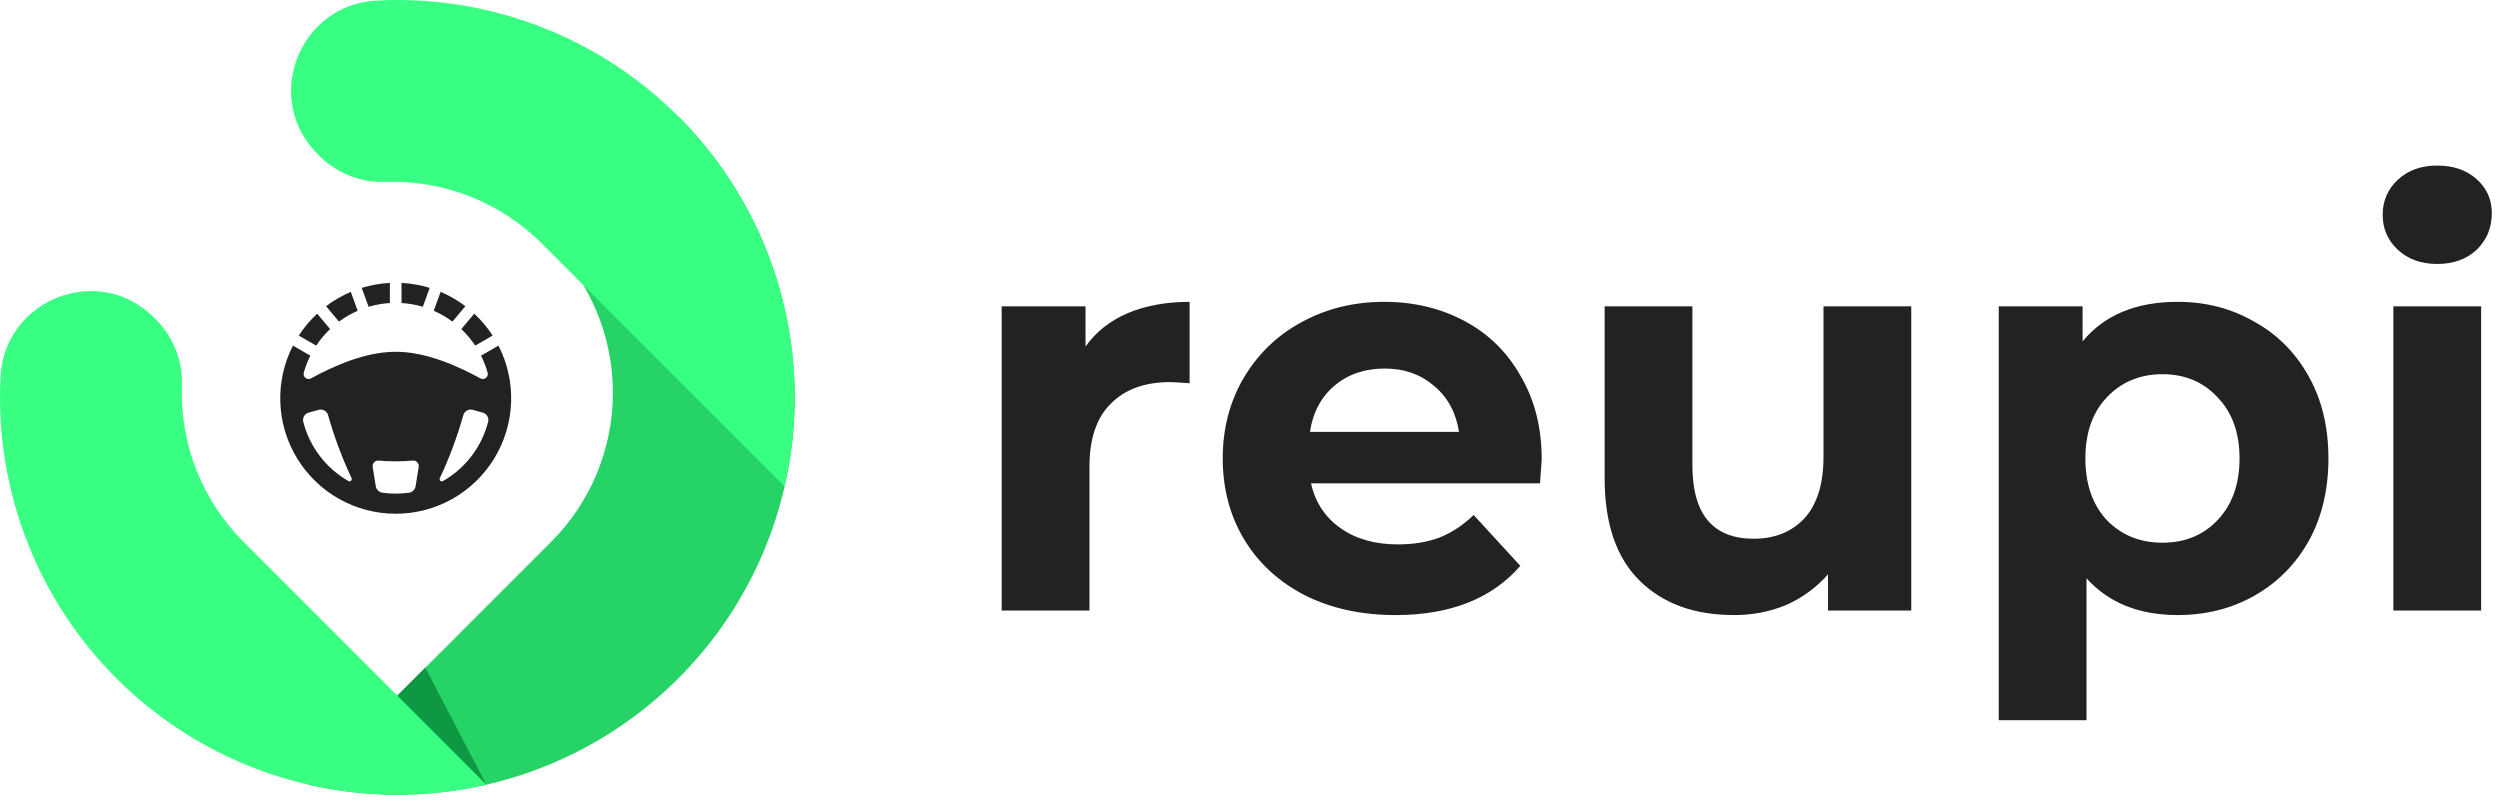 <svg width="151" height="49" viewBox="0 0 151 49" fill="none" xmlns="http://www.w3.org/2000/svg">
<path d="M65.566 20.928C66.2 20.041 67.049 19.369 68.114 18.914C69.201 18.458 70.447 18.231 71.852 18.231V23.148C71.263 23.103 70.867 23.08 70.663 23.08C69.145 23.08 67.956 23.512 67.095 24.378C66.234 25.22 65.803 26.495 65.803 28.202V36.877H60.502V18.504H65.566V20.928Z" fill="#222222"/>
<path d="M93.119 27.759C93.119 27.827 93.085 28.305 93.017 29.193H79.187C79.437 30.331 80.026 31.23 80.954 31.891C81.883 32.551 83.038 32.881 84.42 32.881C85.372 32.881 86.21 32.744 86.935 32.471C87.683 32.175 88.374 31.72 89.008 31.105L91.828 34.179C90.106 36.159 87.592 37.15 84.284 37.15C82.223 37.15 80.399 36.751 78.814 35.955C77.228 35.135 76.005 34.008 75.144 32.574C74.283 31.139 73.853 29.512 73.853 27.69C73.853 25.892 74.272 24.275 75.11 22.841C75.971 21.384 77.137 20.257 78.61 19.46C80.105 18.64 81.77 18.231 83.605 18.231C85.394 18.231 87.014 18.618 88.464 19.392C89.914 20.166 91.047 21.281 91.862 22.738C92.7 24.173 93.119 25.846 93.119 27.759ZM83.639 22.26C82.438 22.26 81.43 22.602 80.615 23.285C79.799 23.968 79.301 24.901 79.12 26.085H88.124C87.943 24.924 87.445 24.002 86.629 23.319C85.814 22.613 84.817 22.26 83.639 22.26Z" fill="#222222"/>
<path d="M115.44 18.504V36.877H110.411V34.691C109.708 35.488 108.87 36.102 107.896 36.535C106.922 36.945 105.869 37.15 104.736 37.15C102.335 37.15 100.432 36.455 99.027 35.067C97.623 33.678 96.92 31.617 96.92 28.885V18.504H102.221V28.1C102.221 31.06 103.456 32.539 105.925 32.539C107.194 32.539 108.213 32.13 108.983 31.31C109.754 30.468 110.139 29.227 110.139 27.588V18.504H115.44Z" fill="#222222"/>
<path d="M131.53 18.231C133.229 18.231 134.77 18.629 136.152 19.426C137.556 20.2 138.655 21.304 139.448 22.738C140.241 24.15 140.637 25.8 140.637 27.69C140.637 29.58 140.241 31.242 139.448 32.676C138.655 34.088 137.556 35.192 136.152 35.989C134.77 36.763 133.229 37.15 131.53 37.15C129.197 37.15 127.362 36.41 126.025 34.93V43.502H120.724V18.504H125.788V20.621C127.101 19.027 129.016 18.231 131.53 18.231ZM130.613 32.779C131.972 32.779 133.082 32.323 133.943 31.413C134.826 30.479 135.268 29.238 135.268 27.69C135.268 26.142 134.826 24.913 133.943 24.002C133.082 23.069 131.972 22.602 130.613 22.602C129.254 22.602 128.132 23.069 127.249 24.002C126.388 24.913 125.957 26.142 125.957 27.69C125.957 29.238 126.388 30.479 127.249 31.413C128.132 32.323 129.254 32.779 130.613 32.779Z" fill="#222222"/>
<path d="M144.559 18.504H149.86V36.877H144.559V18.504ZM147.21 15.943C146.236 15.943 145.443 15.658 144.831 15.089C144.22 14.52 143.914 13.814 143.914 12.972C143.914 12.129 144.22 11.423 144.831 10.854C145.443 10.285 146.236 10 147.21 10C148.184 10 148.977 10.274 149.588 10.82C150.2 11.366 150.506 12.049 150.506 12.869C150.506 13.757 150.2 14.497 149.588 15.089C148.977 15.658 148.184 15.943 147.21 15.943Z" fill="#222222"/>
<path d="M18.624 47.394L33.287 32.73C35.677 30.341 37.019 27.1 37.019 23.721C37.019 20.342 35.677 17.101 33.287 14.712L40.971 7.028C44.655 10.712 47.041 15.495 47.767 20.654C48.494 25.813 47.522 31.069 44.999 35.627C42.475 40.185 38.537 43.798 33.779 45.921C29.021 48.044 23.702 48.561 18.624 47.394V47.394Z" fill="#25D366"/>
<path d="M32.728 14.712C31.499 13.48 30.03 12.513 28.412 11.873C26.794 11.232 25.061 10.93 23.322 10.987C22.584 11.017 21.848 10.895 21.159 10.629C20.47 10.363 19.843 9.959 19.317 9.441L19.182 9.306C15.849 5.973 18.05 0.275 22.758 0.032C26.466 -0.16 30.169 0.511 33.574 1.992C36.979 3.474 39.994 5.725 42.382 8.569C44.77 11.413 46.465 14.773 47.334 18.383C48.203 21.993 48.223 25.756 47.392 29.375L32.728 14.712Z" fill="#39FF83"/>
<path d="M18.623 47.392L23.997 42.017L25.689 40.325L29.374 47.394C24.974 48.03 22.759 48.072 18.623 47.392Z" fill="#0F9842"/>
<path d="M14.712 32.729L29.375 47.392C25.756 48.224 21.993 48.204 18.383 47.334C14.773 46.465 11.413 44.77 8.569 42.382C5.725 39.994 3.474 36.979 1.992 33.574C0.511 30.169 -0.16 26.466 0.032 22.758C0.275 18.05 5.973 15.849 9.306 19.183L9.441 19.317C9.959 19.843 10.363 20.47 10.629 21.159C10.895 21.848 11.017 22.584 10.987 23.322C10.93 25.061 11.232 26.794 11.872 28.412C12.513 30.03 13.479 31.5 14.712 32.729V32.729Z" fill="#39FF83"/>
<path d="M29.055 21.483C29.221 21.812 29.354 22.156 29.453 22.51C29.468 22.567 29.467 22.628 29.448 22.684C29.43 22.741 29.395 22.79 29.349 22.827C29.302 22.863 29.246 22.886 29.187 22.891C29.128 22.896 29.069 22.883 29.017 22.855C27.767 22.175 25.814 21.247 23.9 21.247C21.987 21.247 20.034 22.174 18.784 22.855C18.732 22.883 18.673 22.896 18.614 22.891C18.555 22.886 18.499 22.863 18.452 22.827C18.406 22.79 18.371 22.741 18.353 22.684C18.334 22.628 18.333 22.567 18.348 22.51C18.447 22.156 18.58 21.812 18.745 21.483L17.694 20.875C17.149 21.939 16.886 23.124 16.931 24.318C16.976 25.512 17.327 26.674 17.95 27.693C18.573 28.712 19.447 29.555 20.489 30.139C21.531 30.723 22.706 31.03 23.9 31.03C25.095 31.03 26.27 30.723 27.312 30.139C28.354 29.555 29.228 28.712 29.851 27.693C30.474 26.674 30.825 25.512 30.87 24.318C30.915 23.124 30.652 21.939 30.107 20.875L29.055 21.483ZM21.044 29.056C20.373 28.672 19.786 28.158 19.318 27.543C18.849 26.928 18.509 26.226 18.317 25.477C18.288 25.36 18.305 25.236 18.367 25.132C18.428 25.028 18.527 24.952 18.643 24.921L19.248 24.754C19.307 24.738 19.368 24.734 19.428 24.741C19.489 24.749 19.547 24.768 19.6 24.798C19.653 24.828 19.7 24.869 19.737 24.917C19.774 24.965 19.802 25.02 19.818 25.079C20.185 26.383 20.659 27.654 21.235 28.879C21.248 28.906 21.251 28.935 21.246 28.964C21.24 28.992 21.226 29.018 21.204 29.038C21.183 29.058 21.156 29.07 21.127 29.074C21.098 29.077 21.069 29.071 21.044 29.056V29.056ZM25.289 28.202L25.103 29.367C25.087 29.466 25.04 29.559 24.968 29.63C24.896 29.7 24.803 29.746 24.703 29.76C24.17 29.834 23.63 29.834 23.098 29.76C22.998 29.746 22.905 29.7 22.833 29.629C22.761 29.559 22.713 29.466 22.697 29.367L22.512 28.202C22.504 28.152 22.508 28.101 22.522 28.053C22.537 28.004 22.563 27.96 22.597 27.923C22.632 27.886 22.674 27.857 22.722 27.839C22.769 27.821 22.82 27.814 22.87 27.819C23.123 27.843 23.477 27.865 23.9 27.865C24.323 27.865 24.677 27.843 24.931 27.819C24.981 27.814 25.032 27.821 25.079 27.839C25.126 27.857 25.169 27.886 25.203 27.923C25.238 27.96 25.264 28.004 25.279 28.053C25.293 28.101 25.297 28.152 25.289 28.202V28.202ZM26.757 29.056C26.732 29.071 26.703 29.077 26.674 29.073C26.645 29.07 26.619 29.058 26.597 29.038C26.576 29.018 26.561 28.993 26.556 28.964C26.55 28.936 26.553 28.906 26.566 28.88C27.142 27.655 27.616 26.384 27.983 25.08C27.999 25.021 28.026 24.966 28.064 24.918C28.101 24.87 28.148 24.829 28.201 24.799C28.253 24.769 28.312 24.749 28.372 24.742C28.433 24.734 28.494 24.739 28.553 24.755L29.157 24.922C29.274 24.953 29.373 25.029 29.434 25.133C29.495 25.237 29.513 25.361 29.484 25.478C29.292 26.226 28.951 26.928 28.483 27.543C28.015 28.158 27.428 28.672 26.757 29.056Z" fill="#222222"/>
<path d="M21.188 17.629C20.656 17.854 20.154 18.145 19.694 18.495L20.474 19.425C20.825 19.165 21.204 18.945 21.604 18.77L21.188 17.629Z" fill="#222222"/>
<path d="M23.549 17.088C22.972 17.117 22.4 17.218 21.848 17.388L22.263 18.529C22.682 18.405 23.113 18.329 23.549 18.303V17.088" fill="#222222"/>
<path d="M24.252 17.088V18.303C24.688 18.329 25.119 18.405 25.538 18.529L25.953 17.388C25.401 17.218 24.829 17.117 24.252 17.088" fill="#222222"/>
<path d="M19.157 18.946C18.734 19.34 18.36 19.784 18.046 20.269L19.097 20.876C19.339 20.512 19.621 20.177 19.937 19.876L19.157 18.947" fill="#222222"/>
<path d="M26.613 17.629L26.197 18.77C26.597 18.945 26.976 19.165 27.327 19.425L28.107 18.495C27.647 18.145 27.145 17.854 26.613 17.629" fill="#222222"/>
<path d="M28.644 18.946L27.864 19.876C28.18 20.176 28.462 20.511 28.704 20.875L29.755 20.268C29.441 19.783 29.067 19.339 28.644 18.946" fill="#222222"/>
</svg>
